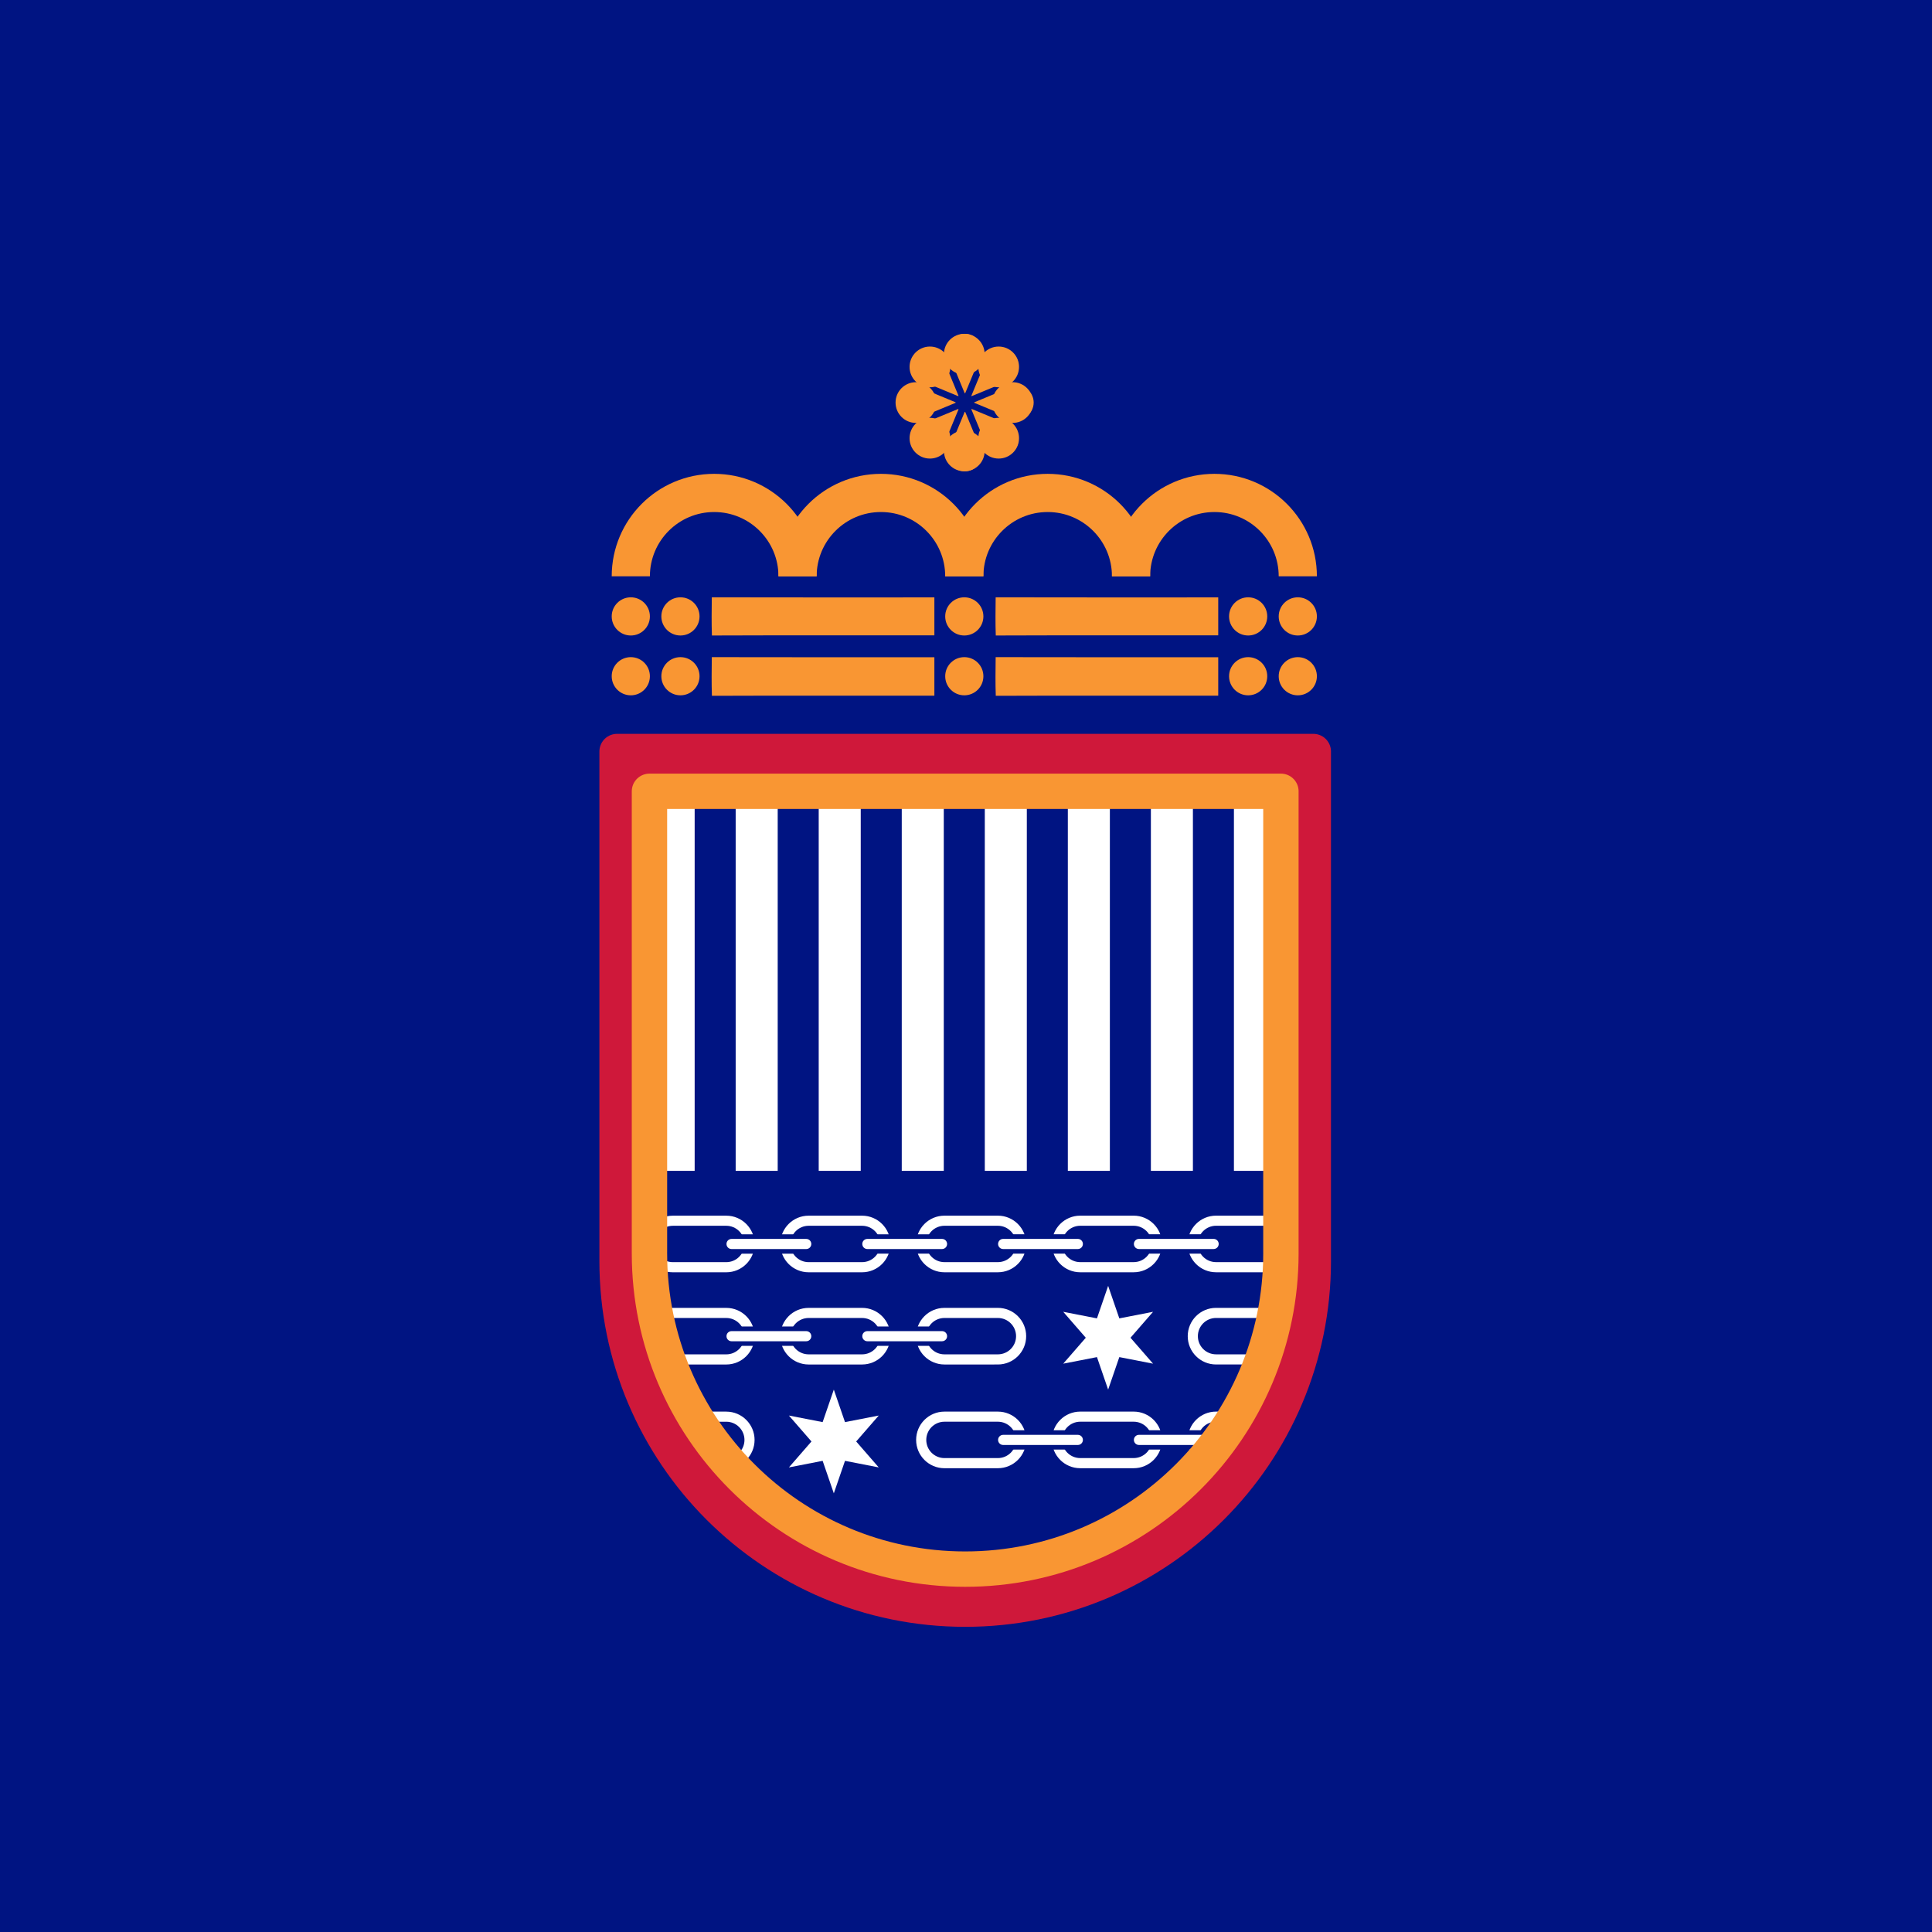 <?xml version="1.0" encoding="UTF-8"?>
<!-- Generated by Pixelmator Pro 3.6 -->
<svg width="400" height="400" viewBox="0 0 400 400" xmlns="http://www.w3.org/2000/svg" xmlns:xlink="http://www.w3.org/1999/xlink">
    <g id="Group-copy">
        <path id="Path" fill="#001482" stroke="none" d="M 0 400 L 400 400 L 400 0 L 0 0 L 0 400 Z"/>
        <g id="Group-copy-3">
            <g id="g1">
                <path id="Path-copy-4" fill="#cf183a" stroke="#cf183a" stroke-width="7.322" stroke-linecap="round" stroke-linejoin="round" d="M 271.906 155.595 L 127.759 155.595 L 127.759 260.796 C 127.761 260.89 127.759 260.987 127.759 261.082 C 127.759 300.887 160.027 333.156 199.832 333.156 C 239.637 333.156 271.906 300.887 271.906 261.082 C 271.906 260.985 271.903 260.89 271.903 260.796 L 271.903 155.595 L 271.906 155.595 Z"/>
                <path id="Path-copy-5" fill="#001482" stroke="none" d="M 265.199 163.832 L 134.465 163.832 L 134.465 259.244 C 134.468 259.329 134.465 259.418 134.465 259.503 C 134.465 295.604 163.731 324.87 199.832 324.87 C 235.933 324.87 265.199 295.604 265.199 259.503 C 265.199 259.415 265.197 259.329 265.197 259.244 L 265.197 163.832 L 265.199 163.832 Z"/>
                <mask id="mask1" maskUnits="userSpaceOnUse" maskContentUnits="userSpaceOnUse" mask-type="alpha">
                    <path id="path1" fill="#001482" stroke="none" d="M 265.199 163.832 L 134.465 163.832 L 134.465 259.244 C 134.468 259.329 134.465 259.418 134.465 259.503 C 134.465 295.604 163.731 324.87 199.832 324.87 C 235.933 324.87 265.199 295.604 265.199 259.503 C 265.199 259.415 265.197 259.329 265.197 259.244 L 265.197 163.832 L 265.199 163.832 Z"/>
                </mask>
                <g id="Group" mask="url(#mask1)">
                    <g id="g2">
                        <path id="Rectangle-copy" fill="#ffffff" fill-rule="evenodd" stroke="none" d="M 143.822 242.411 L 143.822 163.662 L 135.121 163.662 L 135.121 242.411 Z"/>
                        <path id="Rectangle-copy-4" fill="#ffffff" fill-rule="evenodd" stroke="none" d="M 161.015 242.411 L 161.015 163.662 L 152.313 163.662 L 152.313 242.411 Z"/>
                        <path id="Rectangle-copy-6" fill="#ffffff" fill-rule="evenodd" stroke="none" d="M 178.207 242.411 L 178.207 163.662 L 169.506 163.662 L 169.506 242.411 Z"/>
                        <path id="Rectangle-copy-8" fill="#ffffff" fill-rule="evenodd" stroke="none" d="M 195.4 242.411 L 195.4 163.662 L 186.699 163.662 L 186.699 242.411 Z"/>
                        <path id="Rectangle-copy-10" fill="#ffffff" fill-rule="evenodd" stroke="none" d="M 212.593 242.411 L 212.593 163.662 L 203.892 163.662 L 203.892 242.411 Z"/>
                        <path id="Rectangle-copy-12" fill="#ffffff" fill-rule="evenodd" stroke="none" d="M 229.786 242.411 L 229.786 163.662 L 221.085 163.662 L 221.085 242.411 Z"/>
                        <path id="Rectangle-copy-13" fill="#ffffff" fill-rule="evenodd" stroke="none" d="M 246.979 242.411 L 246.979 163.662 L 238.278 163.662 L 238.278 242.411 Z"/>
                        <path id="Rectangle-copy-16" fill="#ffffff" fill-rule="evenodd" stroke="none" d="M 264.172 242.411 L 264.172 163.662 L 255.471 163.662 L 255.471 242.411 Z"/>
                    </g>
                    <path id="Rectangle" fill="#001482" fill-rule="evenodd" stroke="none" d="M 134.452 323.976 L 263.792 323.976 L 263.792 245.226 L 134.452 245.226 Z"/>
                    <g id="g7966-copy">
                        <path id="path3980" fill="#ffffff" stroke="#001482" stroke-width="0.955" d="M 132.966 257.554 C 132.966 261.055 135.804 263.892 139.304 263.892 L 150.366 263.891 C 153.866 263.891 156.704 261.053 156.703 257.553 C 156.703 254.053 153.866 251.216 150.365 251.216 L 139.303 251.216 C 135.803 251.217 132.966 254.054 132.966 257.554 L 132.966 257.554 Z M 136.02 257.554 C 136.02 255.74 137.489 254.263 139.304 254.263 L 150.366 254.262 C 152.18 254.262 153.657 255.739 153.657 257.553 C 153.657 259.368 152.18 260.837 150.366 260.838 L 139.304 260.838 C 137.489 260.838 136.02 259.369 136.02 257.554 Z"/>
                        <path id="path3986" fill="#ffffff" stroke="#001482" stroke-width="0.955" d="M 161.082 257.553 C 161.082 261.053 163.92 263.89 167.42 263.89 L 178.482 263.89 C 181.982 263.89 184.819 261.052 184.819 257.552 C 184.819 254.052 181.982 251.214 178.481 251.215 L 167.419 251.215 C 163.919 251.215 161.082 254.053 161.082 257.553 Z M 164.136 257.553 C 164.136 255.738 165.605 254.262 167.42 254.261 L 178.481 254.261 C 180.296 254.261 181.773 255.738 181.773 257.552 C 181.773 259.367 180.296 260.836 178.482 260.836 L 167.42 260.837 C 165.605 260.837 164.136 259.367 164.136 257.553 L 164.136 257.553 Z"/>
                        <path id="path3988" fill="#ffffff" stroke="#001482" stroke-width="0.955" d="M 149.934 257.554 C 149.934 258.397 150.617 259.08 151.461 259.08 L 166.88 259.08 C 166.894 259.08 166.908 259.08 166.923 259.08 C 167.766 259.079 168.45 258.396 168.45 257.553 C 168.449 256.709 167.766 256.026 166.923 256.026 L 151.46 256.027 C 150.617 256.027 149.934 256.71 149.934 257.554 Z"/>
                        <path id="path6347" fill="#ffffff" stroke="#001482" stroke-width="0.955" d="M 189.198 257.552 C 189.198 261.052 192.036 263.889 195.536 263.889 L 206.598 263.888 C 210.098 263.888 212.935 261.051 212.935 257.551 C 212.935 254.05 210.097 251.213 206.597 251.213 L 195.535 251.214 C 192.035 251.214 189.198 254.051 189.198 257.552 Z M 192.252 257.552 C 192.251 255.737 193.721 254.26 195.535 254.26 L 206.597 254.26 C 208.412 254.259 209.889 255.736 209.889 257.551 C 209.889 259.365 208.412 260.835 206.598 260.835 L 195.536 260.835 C 193.721 260.835 192.252 259.366 192.252 257.552 L 192.252 257.552 Z"/>
                        <path id="path4015" fill="#ffffff" stroke="#001482" stroke-width="0.955" d="M 178.05 257.552 C 178.05 258.396 178.733 259.079 179.576 259.079 L 194.995 259.078 C 195.01 259.078 195.024 259.078 195.039 259.078 C 195.882 259.078 196.565 258.395 196.565 257.551 C 196.565 256.708 195.882 256.025 195.039 256.025 L 179.576 256.025 C 178.733 256.025 178.05 256.709 178.05 257.552 Z"/>
                        <path id="path6355" fill="#ffffff" stroke="#001482" stroke-width="0.955" d="M 217.314 257.55 C 217.314 261.05 220.152 263.888 223.652 263.888 L 234.714 263.887 C 238.214 263.887 241.051 261.049 241.051 257.549 C 241.051 254.049 238.213 251.212 234.713 251.212 L 223.651 251.212 C 220.151 251.213 217.314 254.05 217.314 257.55 Z M 220.367 257.55 C 220.367 255.736 221.837 254.259 223.651 254.259 L 234.713 254.258 C 236.528 254.258 238.005 255.735 238.005 257.549 C 238.005 259.364 236.528 260.833 234.714 260.833 L 223.652 260.834 C 221.837 260.834 220.367 259.365 220.367 257.55 L 220.367 257.55 Z"/>
                        <path id="path6351" fill="#ffffff" stroke="#001482" stroke-width="0.955" d="M 206.165 257.551 C 206.165 258.394 206.849 259.078 207.692 259.078 L 223.111 259.077 C 223.126 259.077 223.14 259.077 223.155 259.077 C 223.998 259.077 224.681 258.393 224.681 257.55 C 224.681 256.707 223.998 256.023 223.154 256.023 L 207.692 256.024 C 206.849 256.024 206.165 256.707 206.165 257.551 Z"/>
                        <path id="path6363" fill="#ffffff" stroke="#001482" stroke-width="0.955" d="M 245.43 257.549 C 245.43 261.049 248.267 263.886 251.768 263.886 L 262.83 263.886 C 266.33 263.886 269.167 261.048 269.167 257.548 C 269.167 254.048 266.329 251.21 262.829 251.211 L 251.767 251.211 C 248.267 251.211 245.43 254.049 245.43 257.549 Z M 248.483 257.549 C 248.483 255.734 249.953 254.257 251.767 254.257 L 262.829 254.257 C 264.644 254.257 266.12 255.733 266.12 257.548 C 266.121 259.362 264.644 260.832 262.829 260.832 L 251.767 260.833 C 249.953 260.833 248.483 259.363 248.483 257.549 L 248.483 257.549 Z"/>
                        <path id="path6359" fill="#ffffff" stroke="#001482" stroke-width="0.955" d="M 234.281 257.549 C 234.281 258.393 234.965 259.076 235.808 259.076 L 251.227 259.075 C 251.241 259.075 251.256 259.075 251.27 259.075 C 252.114 259.075 252.797 258.392 252.797 257.549 C 252.797 256.705 252.114 256.022 251.27 256.022 L 235.808 256.023 C 234.965 256.023 234.281 256.706 234.281 257.549 Z"/>
                    </g>
                    <g id="g7966-copy-2">
                        <path id="path2" fill="#ffffff" stroke="#001482" stroke-width="0.955" d="M 132.966 276.645 C 132.966 280.145 135.804 282.983 139.304 282.982 L 150.366 282.982 C 153.866 282.982 156.704 280.144 156.703 276.644 C 156.703 273.144 153.866 270.307 150.365 270.307 L 139.303 270.307 C 135.803 270.307 132.966 273.145 132.966 276.645 L 132.966 276.645 Z M 136.02 276.645 C 136.02 274.83 137.489 273.354 139.304 273.354 L 150.366 273.353 C 152.18 273.353 153.657 274.83 153.657 276.644 C 153.657 278.459 152.18 279.928 150.366 279.928 L 139.304 279.929 C 137.489 279.929 136.02 278.459 136.02 276.645 Z"/>
                        <path id="path3" fill="#ffffff" stroke="#001482" stroke-width="0.955" d="M 161.082 276.644 C 161.082 280.144 163.92 282.981 167.42 282.981 L 178.482 282.98 C 181.982 282.98 184.819 280.143 184.819 276.643 C 184.819 273.142 181.982 270.305 178.481 270.305 L 167.419 270.306 C 163.919 270.306 161.082 273.144 161.082 276.644 Z M 164.136 276.644 C 164.136 274.829 165.605 273.352 167.42 273.352 L 178.481 273.352 C 180.296 273.352 181.773 274.828 181.773 276.643 C 181.773 278.457 180.296 279.927 178.482 279.927 L 167.42 279.927 C 165.605 279.928 164.136 278.458 164.136 276.644 L 164.136 276.644 Z"/>
                        <path id="path4" fill="#ffffff" stroke="#001482" stroke-width="0.955" d="M 149.934 276.644 C 149.934 277.488 150.617 278.171 151.461 278.171 L 166.88 278.17 C 166.894 278.17 166.908 278.17 166.923 278.17 C 167.766 278.17 168.45 277.487 168.45 276.643 C 168.449 275.8 167.766 275.117 166.923 275.117 L 151.46 275.117 C 150.617 275.117 149.934 275.801 149.934 276.644 Z"/>
                        <path id="path5" fill="#ffffff" stroke="#001482" stroke-width="0.955" d="M 189.198 276.642 C 189.198 280.143 192.036 282.98 195.536 282.98 L 206.598 282.979 C 210.098 282.979 212.935 280.141 212.935 276.641 C 212.935 273.141 210.097 270.304 206.597 270.304 L 195.535 270.305 C 192.035 270.305 189.198 273.142 189.198 276.642 Z M 192.252 276.642 C 192.251 274.828 193.721 273.351 195.535 273.351 L 206.597 273.35 C 208.412 273.35 209.889 274.827 209.889 276.641 C 209.889 278.456 208.412 279.925 206.598 279.926 L 195.536 279.926 C 193.721 279.926 192.252 278.457 192.252 276.642 L 192.252 276.642 Z"/>
                        <path id="path6" fill="#ffffff" stroke="#001482" stroke-width="0.955" d="M 178.05 276.643 C 178.05 277.486 178.733 278.17 179.576 278.17 L 194.995 278.169 C 195.01 278.169 195.024 278.169 195.039 278.169 C 195.882 278.169 196.565 277.485 196.565 276.642 C 196.565 275.799 195.882 275.115 195.039 275.115 L 179.576 275.116 C 178.733 275.116 178.05 275.8 178.05 276.643 Z"/>
                        <path id="path7" fill="#ffffff" stroke="#001482" stroke-width="0.955" d="M 245.43 276.64 C 245.43 280.14 248.267 282.977 251.768 282.977 L 262.83 282.976 C 266.33 282.976 269.167 280.139 269.167 276.639 C 269.167 273.138 266.329 270.301 262.829 270.301 L 251.767 270.302 C 248.267 270.302 245.43 273.14 245.43 276.64 Z M 248.483 276.64 C 248.483 274.825 249.953 273.348 251.767 273.348 L 262.829 273.348 C 264.644 273.348 266.12 274.824 266.12 276.639 C 266.121 278.453 264.644 279.923 262.829 279.923 L 251.767 279.923 C 249.953 279.923 248.483 278.454 248.483 276.64 L 248.483 276.64 Z"/>
                    </g>
                    <g id="g7966-copy-3">
                        <path id="path8" fill="#ffffff" stroke="#001482" stroke-width="0.955" d="M 132.966 298.122 C 132.966 301.622 135.804 304.46 139.304 304.459 L 150.366 304.459 C 153.866 304.459 156.704 301.621 156.703 298.121 C 156.703 294.621 153.866 291.784 150.365 291.784 L 139.303 291.784 C 135.803 291.784 132.966 294.622 132.966 298.122 L 132.966 298.122 Z M 136.02 298.122 C 136.02 296.308 137.489 294.831 139.304 294.831 L 150.366 294.83 C 152.18 294.83 153.657 296.307 153.657 298.121 C 153.657 299.936 152.18 301.405 150.366 301.405 L 139.304 301.406 C 137.489 301.406 136.02 299.937 136.02 298.122 Z"/>
                        <path id="path9" fill="#ffffff" stroke="#001482" stroke-width="0.955" d="M 189.198 298.119 C 189.198 301.62 192.036 304.457 195.536 304.457 L 206.598 304.456 C 210.098 304.456 212.935 301.618 212.935 298.118 C 212.935 294.618 210.097 291.781 206.597 291.781 L 195.535 291.782 C 192.035 291.782 189.198 294.619 189.198 298.119 Z M 192.252 298.119 C 192.251 296.305 193.721 294.828 195.535 294.828 L 206.597 294.827 C 208.412 294.827 209.889 296.304 209.889 298.118 C 209.889 299.933 208.412 301.403 206.598 301.403 L 195.536 301.403 C 193.721 301.403 192.252 299.934 192.252 298.119 L 192.252 298.119 Z"/>
                        <path id="path10" fill="#ffffff" stroke="#001482" stroke-width="0.955" d="M 217.314 298.118 C 217.314 301.618 220.152 304.456 223.652 304.455 L 234.714 304.455 C 238.214 304.455 241.051 301.617 241.051 298.117 C 241.051 294.617 238.213 291.779 234.713 291.78 L 223.651 291.78 C 220.151 291.78 217.314 294.618 217.314 298.118 Z M 220.367 298.118 C 220.367 296.303 221.837 294.827 223.651 294.827 L 234.713 294.826 C 236.528 294.826 238.005 296.303 238.005 298.117 C 238.005 299.932 236.528 301.401 234.714 301.401 L 223.652 301.402 C 221.837 301.402 220.367 299.932 220.367 298.118 L 220.367 298.118 Z"/>
                        <path id="path11" fill="#ffffff" stroke="#001482" stroke-width="0.955" d="M 206.165 298.119 C 206.165 298.962 206.849 299.645 207.692 299.645 L 223.111 299.645 C 223.126 299.645 223.14 299.645 223.155 299.645 C 223.998 299.645 224.681 298.961 224.681 298.118 C 224.681 297.274 223.998 296.591 223.154 296.591 L 207.692 296.592 C 206.849 296.592 206.165 297.275 206.165 298.119 Z"/>
                        <path id="path12" fill="#ffffff" stroke="#001482" stroke-width="0.955" d="M 245.43 298.117 C 245.43 301.617 248.267 304.454 251.768 304.454 L 262.83 304.453 C 266.33 304.453 269.167 301.616 269.167 298.116 C 269.167 294.615 266.329 291.778 262.829 291.778 L 251.767 291.779 C 248.267 291.779 245.43 294.617 245.43 298.117 Z M 248.483 298.117 C 248.483 296.302 249.953 294.825 251.767 294.825 L 262.829 294.825 C 264.644 294.825 266.12 296.301 266.12 298.116 C 266.121 299.93 264.644 301.4 262.829 301.4 L 251.767 301.4 C 249.953 301.401 248.483 299.931 248.483 298.117 L 248.483 298.117 Z"/>
                        <path id="path13" fill="#ffffff" stroke="#001482" stroke-width="0.955" d="M 234.281 298.117 C 234.281 298.961 234.965 299.644 235.808 299.644 L 251.227 299.643 C 251.241 299.643 251.256 299.643 251.27 299.643 C 252.114 299.643 252.797 298.96 252.797 298.116 C 252.797 297.273 252.114 296.59 251.27 296.59 L 235.808 296.59 C 234.965 296.59 234.281 297.274 234.281 298.117 Z"/>
                    </g>
                </g>
                <path id="path1257-copy-2" fill="#ffffff" stroke="none" d="M 229.429 266.226 L 231.743 272.956 L 238.729 271.596 L 234.058 276.965 L 238.729 282.334 L 231.743 280.974 L 229.429 287.703 L 227.114 280.974 L 220.129 282.334 L 224.8 276.965 L 220.129 271.596 L 227.114 272.956 Z"/>
                <path id="path1257-copy-3" fill="#ffffff" stroke="none" d="M 172.634 287.703 L 174.948 294.433 L 181.934 293.073 L 177.263 298.442 L 181.934 303.811 L 174.948 302.451 L 172.634 309.18 L 170.319 302.451 L 163.334 303.811 L 168.005 298.442 L 163.334 293.073 L 170.319 294.433 Z"/>
                <path id="Path-copy-6" fill="none" stroke="#f99633" stroke-width="7.322" stroke-linecap="round" stroke-linejoin="round" d="M 265.199 163.832 L 134.465 163.832 L 134.465 259.244 C 134.468 259.329 134.465 259.418 134.465 259.503 C 134.465 295.604 163.731 324.87 199.832 324.87 C 235.933 324.87 265.199 295.604 265.199 259.503 C 265.199 259.415 265.197 259.329 265.197 259.244 L 265.197 163.832 L 265.199 163.832 Z"/>
            </g>
            <g id="g3">
                <path id="svg6-copy-6" fill="#f3852b" stroke="none" visibility="hidden" d="M 147.472 151.578 C 147.249 149.041 147.353 146.497 147.416 143.959 C 182.35 144.002 217.284 143.969 252.218 143.976 C 252.226 146.503 252.226 149.028 252.218 151.552 C 217.3 151.569 182.382 151.519 147.472 151.578 Z"/>
                <path id="svg6-copy-2" fill="#f99633" stroke="none" d="M 147.396 144.059 C 147.298 141.393 147.343 138.72 147.371 136.053 C 162.732 136.098 178.092 136.064 193.453 136.071 C 193.456 138.727 193.456 141.379 193.453 144.031 C 178.099 144.049 162.746 143.997 147.396 144.059 Z"/>
                <path id="svg6-copy-4" fill="#f99633" stroke="none" d="M 206.165 144.059 C 206.067 141.393 206.112 138.72 206.14 136.053 C 221.501 136.098 236.861 136.064 252.221 136.071 C 252.225 138.727 252.225 141.379 252.221 144.031 C 236.868 144.049 221.515 143.997 206.165 144.059 Z"/>
                <path id="svg6-copy-3" fill="#f99633" stroke="none" d="M 147.396 131.573 C 147.298 128.94 147.343 126.3 147.371 123.667 C 162.732 123.712 178.092 123.677 193.453 123.684 C 193.456 126.307 193.456 128.926 193.453 131.545 C 178.099 131.563 162.746 131.511 147.396 131.573 Z"/>
                <path id="svg6-copy-5" fill="#f99633" stroke="none" d="M 206.165 131.573 C 206.067 128.94 206.112 126.3 206.14 123.667 C 221.501 123.712 236.861 123.677 252.221 123.684 C 252.225 126.307 252.225 128.926 252.221 131.545 C 236.868 131.563 221.515 131.511 206.165 131.573 Z"/>
                <g id="g4">
                    <path id="Shape-copy-12" fill="#f99633" fill-rule="evenodd" stroke="none" d="M 134.554 127.62 C 134.554 125.437 132.785 123.667 130.601 123.667 C 128.418 123.667 126.648 125.437 126.648 127.62 C 126.648 129.803 128.418 131.573 130.601 131.573 C 132.785 131.573 134.554 129.803 134.554 127.62 Z"/>
                    <path id="Shape-copy-15" fill="#f99633" fill-rule="evenodd" stroke="none" d="M 144.832 127.62 C 144.832 125.437 143.063 123.667 140.879 123.667 C 138.696 123.667 136.926 125.437 136.926 127.62 C 136.926 129.803 138.696 131.573 140.879 131.573 C 143.063 131.573 144.832 129.803 144.832 127.62 Z"/>
                    <path id="Shape-copy-17" fill="#f99633" fill-rule="evenodd" stroke="none" d="M 134.554 140.006 C 134.554 137.823 132.785 136.053 130.601 136.053 C 128.418 136.053 126.648 137.823 126.648 140.006 C 126.648 142.189 128.418 143.959 130.601 143.959 C 132.785 143.959 134.554 142.189 134.554 140.006 Z"/>
                    <path id="Shape-copy-16" fill="#f99633" fill-rule="evenodd" stroke="none" d="M 144.832 140.006 C 144.832 137.823 143.063 136.053 140.879 136.053 C 138.696 136.053 136.926 137.823 136.926 140.006 C 136.926 142.189 138.696 143.959 140.879 143.959 C 143.063 143.959 144.832 142.189 144.832 140.006 Z"/>
                    <path id="Shape-copy-19" fill="#f99633" fill-rule="evenodd" stroke="none" d="M 262.37 140.006 C 262.37 137.823 260.6 136.053 258.417 136.053 C 256.234 136.053 254.464 137.823 254.464 140.006 C 254.464 142.189 256.234 143.959 258.417 143.959 C 260.6 143.959 262.37 142.189 262.37 140.006 Z"/>
                    <path id="Shape-copy-18" fill="#f99633" fill-rule="evenodd" stroke="none" d="M 272.648 140.006 C 272.648 137.823 270.878 136.053 268.695 136.053 C 266.512 136.053 264.742 137.823 264.742 140.006 C 264.742 142.189 266.512 143.959 268.695 143.959 C 270.878 143.959 272.648 142.189 272.648 140.006 Z"/>
                    <path id="Shape-copy-13" fill="#f99633" fill-rule="evenodd" stroke="none" d="M 272.648 127.62 C 272.648 125.437 270.878 123.667 268.695 123.667 C 266.512 123.667 264.742 125.437 264.742 127.62 C 264.742 129.803 266.512 131.573 268.695 131.573 C 270.878 131.573 272.648 129.803 272.648 127.62 Z"/>
                    <path id="Shape-copy-14" fill="#f99633" fill-rule="evenodd" stroke="none" d="M 262.37 127.62 C 262.37 125.437 260.6 123.667 258.417 123.667 C 256.234 123.667 254.464 125.437 254.464 127.62 C 254.464 129.803 256.234 131.573 258.417 131.573 C 260.6 131.573 262.37 129.803 262.37 127.62 Z"/>
                    <path id="Shape-copy-20" fill="#f99633" fill-rule="evenodd" stroke="none" d="M 203.601 127.62 C 203.601 125.437 201.832 123.667 199.648 123.667 C 197.465 123.667 195.695 125.437 195.695 127.62 C 195.695 129.803 197.465 131.573 199.648 131.573 C 201.832 131.573 203.601 129.803 203.601 127.62 Z"/>
                    <path id="Shape-copy-21" fill="#f99633" fill-rule="evenodd" stroke="none" d="M 203.601 140.006 C 203.601 137.823 201.832 136.053 199.648 136.053 C 197.465 136.053 195.695 137.823 195.695 140.006 C 195.695 142.189 197.465 143.959 199.648 143.959 C 201.832 143.959 203.601 142.189 203.601 140.006 Z"/>
                </g>
                <g id="g5">
                    <path id="path14" fill="#f99633" stroke="none" d="M 199.78 69.114 C 197.33 69.114 195.665 71.604 196.603 73.869 L 199.716 81.384 C 199.739 81.441 199.821 81.441 199.845 81.384 L 202.958 73.869 C 203.895 71.604 202.231 69.114 199.78 69.114 Z M 192.006 72.276 C 191.187 72.308 190.368 72.634 189.718 73.284 C 187.986 75.016 188.568 77.954 190.832 78.892 L 198.348 82.005 C 198.406 82.028 198.46 81.971 198.437 81.914 L 195.326 74.398 C 194.74 72.983 193.372 72.224 192.006 72.276 Z M 207.554 72.276 C 206.187 72.224 204.82 72.983 204.234 74.398 L 201.121 81.914 C 201.097 81.971 201.155 82.026 201.212 82.002 L 208.728 78.892 C 210.992 77.954 211.576 75.015 209.842 73.282 C 209.192 72.632 208.374 72.308 207.554 72.276 Z M 189.024 79.903 C 187.194 79.882 185.549 81.355 185.549 83.346 C 185.549 85.796 188.039 87.461 190.303 86.523 L 197.819 83.41 C 197.876 83.387 197.876 83.305 197.819 83.281 L 190.303 80.168 C 189.878 79.992 189.447 79.908 189.024 79.903 Z M 210.536 79.903 C 210.113 79.908 209.682 79.992 209.257 80.168 L 201.741 83.281 C 201.684 83.305 201.684 83.387 201.741 83.41 L 209.257 86.523 C 211.521 87.461 214.011 85.796 214.011 83.346 C 214.011 81.355 212.367 79.882 210.536 79.903 Z M 201.212 84.686 C 201.154 84.663 201.1 84.721 201.123 84.778 L 204.234 92.293 C 205.172 94.558 208.111 95.141 209.844 93.408 C 211.577 91.675 210.992 88.737 208.728 87.799 L 201.212 84.686 Z M 198.348 84.689 L 190.832 87.799 C 188.568 88.737 187.985 91.674 189.718 93.408 C 191.451 95.14 194.388 94.558 195.326 92.293 L 198.439 84.778 C 198.463 84.72 198.405 84.665 198.348 84.689 Z M 199.78 85.264 C 199.754 85.264 199.727 85.278 199.716 85.307 L 196.603 92.822 C 195.665 95.087 197.33 97.577 199.78 97.577 C 202.231 97.577 203.895 95.087 202.958 92.822 L 199.845 85.307 C 199.833 85.278 199.806 85.264 199.78 85.264 Z"/>
                    <g id="g6">
                        <path id="Shape" fill="#f99633" fill-rule="evenodd" stroke="none" d="M 213.879 83.346 C 213.879 81.017 211.992 79.129 209.663 79.129 C 207.334 79.129 205.446 81.017 205.446 83.346 C 205.446 85.674 207.334 87.562 209.663 87.562 C 211.992 87.562 213.879 85.674 213.879 83.346 Z"/>
                        <path id="Shape-copy" fill="#f99633" fill-rule="evenodd" stroke="none" d="M 210.98 90.725 C 210.98 88.396 209.093 86.508 206.764 86.508 C 204.435 86.508 202.547 88.396 202.547 90.725 C 202.547 93.053 204.435 94.941 206.764 94.941 C 209.093 94.941 210.98 93.053 210.98 90.725 Z"/>
                        <path id="Shape-copy-2" fill="#f99633" fill-rule="evenodd" stroke="none" d="M 203.865 93.36 C 203.865 91.031 201.977 89.143 199.648 89.143 C 197.32 89.143 195.432 91.031 195.432 93.36 C 195.432 95.689 197.32 97.577 199.648 97.577 C 201.977 97.577 203.865 95.689 203.865 93.36 Z"/>
                        <path id="Shape-copy-3" fill="#f99633" fill-rule="evenodd" stroke="none" d="M 193.85 83.346 C 193.85 81.017 191.963 79.129 189.634 79.129 C 187.305 79.129 185.417 81.017 185.417 83.346 C 185.417 85.674 187.305 87.562 189.634 87.562 C 191.963 87.562 193.85 85.674 193.85 83.346 Z"/>
                        <path id="Shape-copy-4" fill="#f99633" fill-rule="evenodd" stroke="none" d="M 196.749 90.725 C 196.749 88.396 194.862 86.508 192.533 86.508 C 190.204 86.508 188.316 88.396 188.316 90.725 C 188.316 93.053 190.204 94.941 192.533 94.941 C 194.862 94.941 196.749 93.053 196.749 90.725 Z"/>
                        <path id="Shape-copy-7" fill="#f99633" fill-rule="evenodd" stroke="none" d="M 210.98 75.966 C 210.98 78.295 209.093 80.183 206.764 80.183 C 204.435 80.183 202.547 78.295 202.547 75.966 C 202.547 73.638 204.435 71.75 206.764 71.75 C 209.093 71.75 210.98 73.638 210.98 75.966 Z"/>
                        <path id="Shape-copy-6" fill="#f99633" fill-rule="evenodd" stroke="none" d="M 203.865 73.331 C 203.865 75.66 201.977 77.548 199.648 77.548 C 197.32 77.548 195.432 75.66 195.432 73.331 C 195.432 71.002 197.32 69.114 199.648 69.114 C 201.977 69.114 203.865 71.002 203.865 73.331 Z"/>
                        <path id="Shape-copy-5" fill="#f99633" fill-rule="evenodd" stroke="none" d="M 196.749 75.966 C 196.749 78.295 194.862 80.183 192.533 80.183 C 190.204 80.183 188.316 78.295 188.316 75.966 C 188.316 73.638 190.204 71.75 192.533 71.75 C 194.862 71.75 196.749 73.638 196.749 75.966 Z"/>
                    </g>
                </g>
                <g id="g7">
                    <path id="path15" fill="none" stroke="#f99633" stroke-width="7.906" d="M 165.125 119.318 C 165.125 109.785 157.396 102.057 147.863 102.057 C 138.33 102.057 130.601 109.785 130.601 119.318 M 165.125 119.318"/>
                    <path id="Path-copy" fill="none" stroke="#f99633" stroke-width="7.906" d="M 199.648 119.318 C 199.648 109.785 191.92 102.057 182.387 102.057 C 172.853 102.057 165.125 109.785 165.125 119.318 M 199.648 119.318"/>
                    <path id="Path-copy-2" fill="none" stroke="#f99633" stroke-width="7.906" d="M 234.172 119.318 C 234.172 109.785 226.443 102.057 216.91 102.057 C 207.377 102.057 199.648 109.785 199.648 119.318 M 234.172 119.318"/>
                    <path id="Path-copy-3" fill="none" stroke="#f99633" stroke-width="7.906" d="M 268.695 119.318 C 268.695 109.785 260.967 102.057 251.433 102.057 C 241.9 102.057 234.172 109.785 234.172 119.318 M 268.695 119.318"/>
                </g>
            </g>
        </g>
    </g>
</svg>
